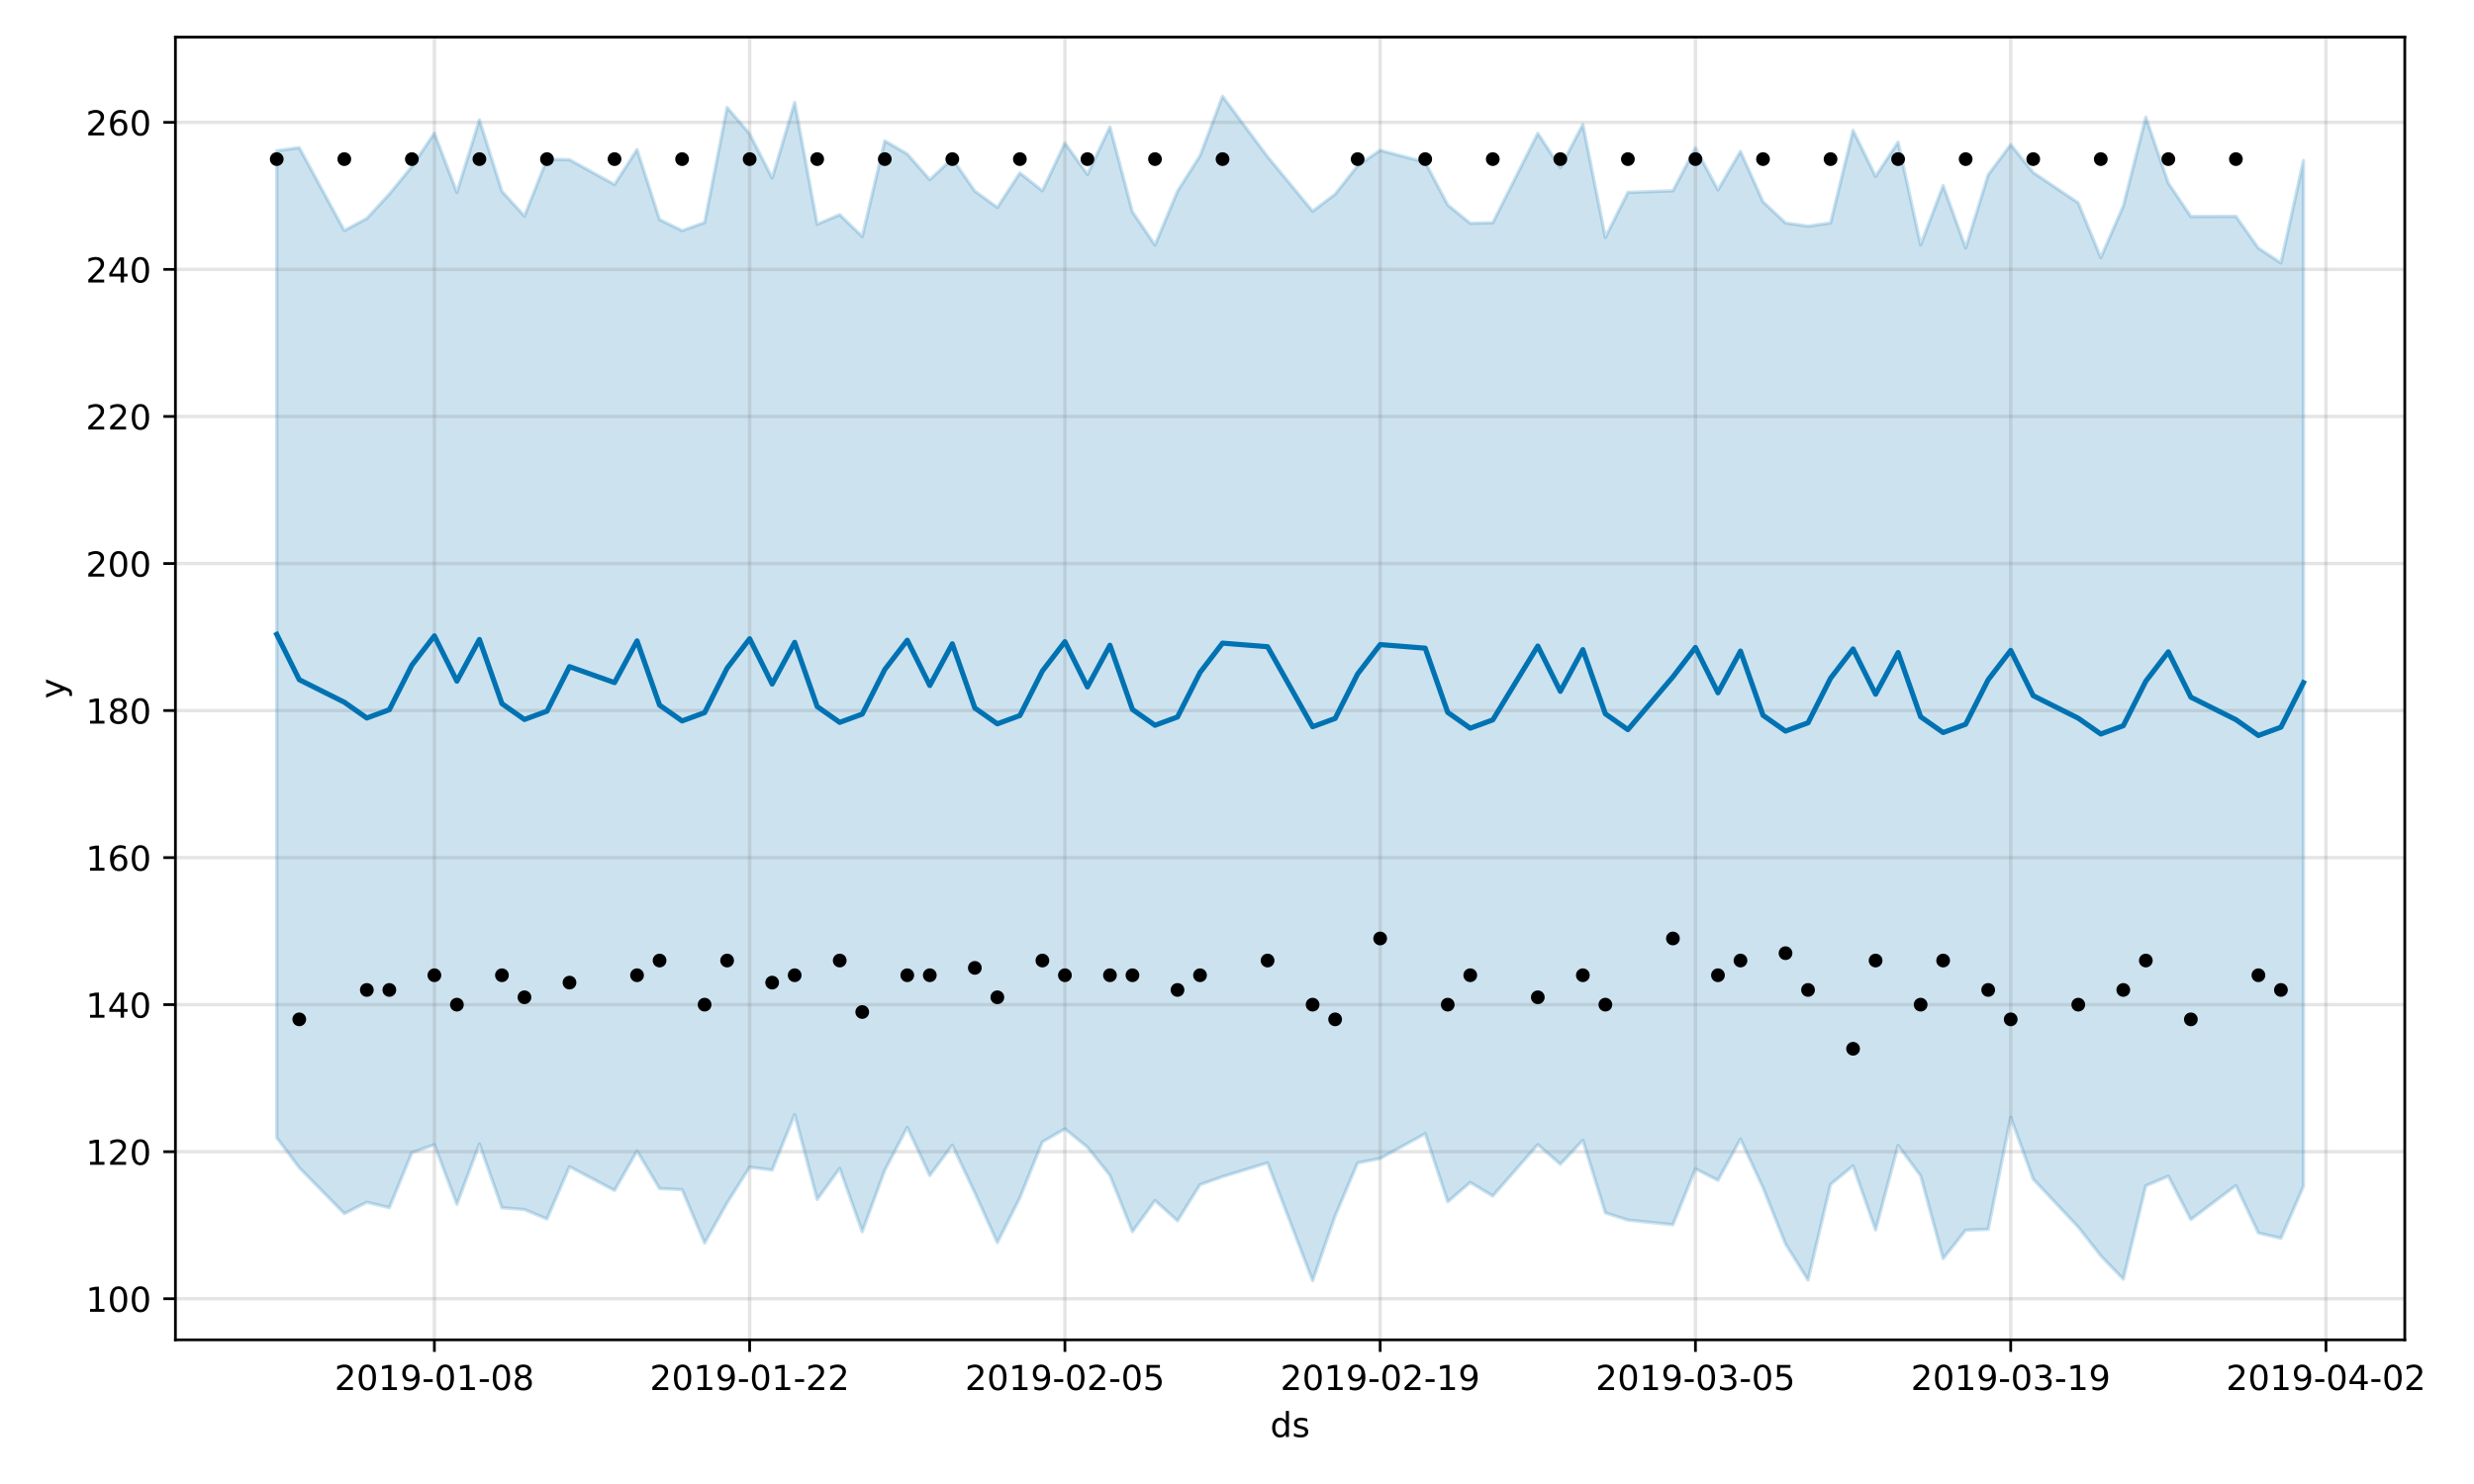 <?xml version="1.0" encoding="utf-8" standalone="no"?>
<!DOCTYPE svg PUBLIC "-//W3C//DTD SVG 1.1//EN"
  "http://www.w3.org/Graphics/SVG/1.1/DTD/svg11.dtd">
<!-- Created with matplotlib (https://matplotlib.org/) -->
<svg height="432pt" version="1.1" viewBox="0 0 720 432" width="720pt" xmlns="http://www.w3.org/2000/svg" xmlns:xlink="http://www.w3.org/1999/xlink">
 <defs>
  <style type="text/css">
*{stroke-linecap:butt;stroke-linejoin:round;}
  </style>
 </defs>
 <g id="figure_1">
  <g id="patch_1">
   <path d="M 0 432 
L 720 432 
L 720 0 
L 0 0 
z
" style="fill:#ffffff;"/>
  </g>
  <g id="axes_1">
   <g id="patch_2">
    <path d="M 51.05 390.04 
L 699.857 390.04 
L 699.857 10.8 
L 51.05 10.8 
z
" style="fill:#ffffff;"/>
   </g>
   <g id="PolyCollection_1">
    <defs>
     <path d="M 80.541 -388.122 
L 80.541 -100.806 
L 87.095 -92.075 
L 100.202 -78.716 
L 106.756 -82.013 
L 113.309 -80.447 
L 119.863 -96.427 
L 126.417 -98.783 
L 132.97 -81.439 
L 139.524 -98.971 
L 146.077 -80.409 
L 152.631 -79.896 
L 159.185 -77.153 
L 165.738 -92.37 
L 178.845 -85.472 
L 185.399 -96.926 
L 191.953 -86.011 
L 198.506 -85.686 
L 205.06 -70.154 
L 211.613 -81.828 
L 218.167 -92.23 
L 224.721 -91.412 
L 231.274 -107.54 
L 237.828 -82.814 
L 244.381 -91.885 
L 250.935 -73.463 
L 257.489 -91.306 
L 264.042 -103.81 
L 270.596 -89.811 
L 277.15 -98.628 
L 283.703 -84.764 
L 290.257 -70.264 
L 296.81 -83.316 
L 303.364 -99.59 
L 309.918 -103.374 
L 316.471 -98.037 
L 323.025 -89.837 
L 329.578 -73.473 
L 336.132 -82.515 
L 342.686 -76.622 
L 349.239 -87.131 
L 355.793 -89.474 
L 368.9 -93.479 
L 382.007 -59.198 
L 388.561 -78.04 
L 395.114 -93.485 
L 401.668 -94.765 
L 414.775 -101.976 
L 421.329 -82.163 
L 427.883 -87.787 
L 434.436 -83.84 
L 447.543 -98.792 
L 454.097 -93.095 
L 460.651 -100.045 
L 467.204 -78.935 
L 473.758 -76.828 
L 486.865 -75.483 
L 493.419 -91.741 
L 499.972 -88.408 
L 506.526 -100.386 
L 513.079 -86.275 
L 519.633 -69.886 
L 526.187 -59.362 
L 532.74 -87.226 
L 539.294 -92.612 
L 545.847 -73.966 
L 552.401 -98.548 
L 558.955 -89.727 
L 565.508 -65.603 
L 572.062 -73.876 
L 578.616 -74.139 
L 585.169 -106.735 
L 591.723 -88.75 
L 604.83 -74.798 
L 611.384 -66.436 
L 617.937 -59.636 
L 624.491 -86.813 
L 631.044 -89.6 
L 637.598 -76.984 
L 650.705 -86.89 
L 657.259 -73.065 
L 663.812 -71.541 
L 670.366 -86.664 
L 670.366 -385.257 
L 670.366 -385.257 
L 663.812 -355.448 
L 657.259 -359.773 
L 650.705 -369.01 
L 637.598 -368.973 
L 631.044 -378.69 
L 624.491 -397.88 
L 617.937 -372.037 
L 611.384 -356.998 
L 604.83 -372.946 
L 591.723 -381.768 
L 585.169 -389.902 
L 578.616 -381.101 
L 572.062 -359.847 
L 565.508 -377.963 
L 558.955 -360.696 
L 552.401 -390.634 
L 545.847 -380.661 
L 539.294 -394.036 
L 532.74 -367.107 
L 526.187 -366.154 
L 519.633 -367.102 
L 513.079 -373.283 
L 506.526 -387.923 
L 499.972 -376.714 
L 493.419 -388.944 
L 486.865 -376.467 
L 473.758 -375.984 
L 467.204 -362.893 
L 460.651 -395.792 
L 454.097 -383.198 
L 447.543 -393.188 
L 434.436 -367.142 
L 427.883 -367.001 
L 421.329 -372.339 
L 414.775 -384.77 
L 401.668 -388.246 
L 395.114 -383.762 
L 388.561 -375.472 
L 382.007 -370.511 
L 368.9 -386.378 
L 355.793 -403.962 
L 349.239 -386.657 
L 342.686 -376.329 
L 336.132 -360.662 
L 329.578 -370.313 
L 323.025 -395.054 
L 316.471 -381.222 
L 309.918 -390.361 
L 303.364 -376.465 
L 296.81 -381.641 
L 290.257 -371.615 
L 283.703 -376.359 
L 277.15 -385.837 
L 270.596 -379.695 
L 264.042 -387.175 
L 257.489 -390.976 
L 250.935 -363.158 
L 244.381 -369.49 
L 237.828 -366.736 
L 231.274 -402.196 
L 224.721 -380.169 
L 218.167 -393.036 
L 211.613 -400.725 
L 205.06 -367.219 
L 198.506 -364.871 
L 191.953 -368.081 
L 185.399 -388.484 
L 178.845 -378.279 
L 165.738 -385.515 
L 159.185 -385.657 
L 152.631 -369.1 
L 146.077 -376.309 
L 139.524 -397.102 
L 132.97 -376.005 
L 126.417 -393.246 
L 119.863 -383.514 
L 113.309 -375.52 
L 106.756 -368.416 
L 100.202 -364.879 
L 87.095 -389.017 
L 80.541 -388.122 
z
" id="mffb0f647c5" style="stroke:#0072b2;stroke-opacity:0.2;"/>
    </defs>
    <g clip-path="url(#p5259e20af3)">
     <use style="fill:#0072b2;fill-opacity:0.2;stroke:#0072b2;stroke-opacity:0.2;" x="0" xlink:href="#mffb0f647c5" y="432"/>
    </g>
   </g>
   <g id="matplotlib.axis_1">
    <g id="xtick_1">
     <g id="line2d_1">
      <path clip-path="url(#p5259e20af3)" d="M 126.417 390.04 
L 126.417 10.8 
" style="fill:none;stroke:#808080;stroke-linecap:square;stroke-opacity:0.2;"/>
     </g>
     <g id="line2d_2">
      <defs>
       <path d="M 0 0 
L 0 3.5 
" id="m5326933730" style="stroke:#000000;stroke-width:0.8;"/>
      </defs>
      <g>
       <use style="stroke:#000000;stroke-width:0.8;" x="126.417" xlink:href="#m5326933730" y="390.04"/>
      </g>
     </g>
     <g id="text_1">
      <!-- 2019-01-08 -->
      <defs>
       <path d="M 19.188 8.297 
L 53.609 8.297 
L 53.609 0 
L 7.328 0 
L 7.328 8.297 
Q 12.938 14.109 22.625 23.891 
Q 32.328 33.688 34.812 36.531 
Q 39.547 41.844 41.422 45.531 
Q 43.312 49.219 43.312 52.781 
Q 43.312 58.594 39.234 62.25 
Q 35.156 65.922 28.609 65.922 
Q 23.969 65.922 18.812 64.312 
Q 13.672 62.703 7.812 59.422 
L 7.812 69.391 
Q 13.766 71.781 18.938 73 
Q 24.125 74.219 28.422 74.219 
Q 39.75 74.219 46.484 68.547 
Q 53.219 62.891 53.219 53.422 
Q 53.219 48.922 51.531 44.891 
Q 49.859 40.875 45.406 35.406 
Q 44.188 33.984 37.641 27.219 
Q 31.109 20.453 19.188 8.297 
z
" id="DejaVuSans-50"/>
       <path d="M 31.781 66.406 
Q 24.172 66.406 20.328 58.906 
Q 16.5 51.422 16.5 36.375 
Q 16.5 21.391 20.328 13.891 
Q 24.172 6.391 31.781 6.391 
Q 39.453 6.391 43.281 13.891 
Q 47.125 21.391 47.125 36.375 
Q 47.125 51.422 43.281 58.906 
Q 39.453 66.406 31.781 66.406 
z
M 31.781 74.219 
Q 44.047 74.219 50.516 64.516 
Q 56.984 54.828 56.984 36.375 
Q 56.984 17.969 50.516 8.266 
Q 44.047 -1.422 31.781 -1.422 
Q 19.531 -1.422 13.062 8.266 
Q 6.594 17.969 6.594 36.375 
Q 6.594 54.828 13.062 64.516 
Q 19.531 74.219 31.781 74.219 
z
" id="DejaVuSans-48"/>
       <path d="M 12.406 8.297 
L 28.516 8.297 
L 28.516 63.922 
L 10.984 60.406 
L 10.984 69.391 
L 28.422 72.906 
L 38.281 72.906 
L 38.281 8.297 
L 54.391 8.297 
L 54.391 0 
L 12.406 0 
z
" id="DejaVuSans-49"/>
       <path d="M 10.984 1.516 
L 10.984 10.5 
Q 14.703 8.734 18.5 7.812 
Q 22.312 6.891 25.984 6.891 
Q 35.75 6.891 40.891 13.453 
Q 46.047 20.016 46.781 33.406 
Q 43.953 29.203 39.594 26.953 
Q 35.25 24.703 29.984 24.703 
Q 19.047 24.703 12.672 31.312 
Q 6.297 37.938 6.297 49.422 
Q 6.297 60.641 12.938 67.422 
Q 19.578 74.219 30.609 74.219 
Q 43.266 74.219 49.922 64.516 
Q 56.594 54.828 56.594 36.375 
Q 56.594 19.141 48.406 8.859 
Q 40.234 -1.422 26.422 -1.422 
Q 22.703 -1.422 18.891 -0.688 
Q 15.094 0.047 10.984 1.516 
z
M 30.609 32.422 
Q 37.25 32.422 41.125 36.953 
Q 45.016 41.5 45.016 49.422 
Q 45.016 57.281 41.125 61.844 
Q 37.25 66.406 30.609 66.406 
Q 23.969 66.406 20.094 61.844 
Q 16.219 57.281 16.219 49.422 
Q 16.219 41.5 20.094 36.953 
Q 23.969 32.422 30.609 32.422 
z
" id="DejaVuSans-57"/>
       <path d="M 4.891 31.391 
L 31.203 31.391 
L 31.203 23.391 
L 4.891 23.391 
z
" id="DejaVuSans-45"/>
       <path d="M 31.781 34.625 
Q 24.75 34.625 20.719 30.859 
Q 16.703 27.094 16.703 20.516 
Q 16.703 13.922 20.719 10.156 
Q 24.75 6.391 31.781 6.391 
Q 38.812 6.391 42.859 10.172 
Q 46.922 13.969 46.922 20.516 
Q 46.922 27.094 42.891 30.859 
Q 38.875 34.625 31.781 34.625 
z
M 21.922 38.812 
Q 15.578 40.375 12.031 44.719 
Q 8.5 49.078 8.5 55.328 
Q 8.5 64.062 14.719 69.141 
Q 20.953 74.219 31.781 74.219 
Q 42.672 74.219 48.875 69.141 
Q 55.078 64.062 55.078 55.328 
Q 55.078 49.078 51.531 44.719 
Q 48 40.375 41.703 38.812 
Q 48.828 37.156 52.797 32.312 
Q 56.781 27.484 56.781 20.516 
Q 56.781 9.906 50.312 4.234 
Q 43.844 -1.422 31.781 -1.422 
Q 19.734 -1.422 13.25 4.234 
Q 6.781 9.906 6.781 20.516 
Q 6.781 27.484 10.781 32.312 
Q 14.797 37.156 21.922 38.812 
z
M 18.312 54.391 
Q 18.312 48.734 21.844 45.562 
Q 25.391 42.391 31.781 42.391 
Q 38.141 42.391 41.719 45.562 
Q 45.312 48.734 45.312 54.391 
Q 45.312 60.062 41.719 63.234 
Q 38.141 66.406 31.781 66.406 
Q 25.391 66.406 21.844 63.234 
Q 18.312 60.062 18.312 54.391 
z
" id="DejaVuSans-56"/>
      </defs>
      <g transform="translate(97.359 404.638)scale(0.1 -0.1)">
       <use xlink:href="#DejaVuSans-50"/>
       <use x="63.623" xlink:href="#DejaVuSans-48"/>
       <use x="127.246" xlink:href="#DejaVuSans-49"/>
       <use x="190.869" xlink:href="#DejaVuSans-57"/>
       <use x="254.492" xlink:href="#DejaVuSans-45"/>
       <use x="290.576" xlink:href="#DejaVuSans-48"/>
       <use x="354.199" xlink:href="#DejaVuSans-49"/>
       <use x="417.822" xlink:href="#DejaVuSans-45"/>
       <use x="453.906" xlink:href="#DejaVuSans-48"/>
       <use x="517.529" xlink:href="#DejaVuSans-56"/>
      </g>
     </g>
    </g>
    <g id="xtick_2">
     <g id="line2d_3">
      <path clip-path="url(#p5259e20af3)" d="M 218.167 390.04 
L 218.167 10.8 
" style="fill:none;stroke:#808080;stroke-linecap:square;stroke-opacity:0.2;"/>
     </g>
     <g id="line2d_4">
      <g>
       <use style="stroke:#000000;stroke-width:0.8;" x="218.167" xlink:href="#m5326933730" y="390.04"/>
      </g>
     </g>
     <g id="text_2">
      <!-- 2019-01-22 -->
      <g transform="translate(189.109 404.638)scale(0.1 -0.1)">
       <use xlink:href="#DejaVuSans-50"/>
       <use x="63.623" xlink:href="#DejaVuSans-48"/>
       <use x="127.246" xlink:href="#DejaVuSans-49"/>
       <use x="190.869" xlink:href="#DejaVuSans-57"/>
       <use x="254.492" xlink:href="#DejaVuSans-45"/>
       <use x="290.576" xlink:href="#DejaVuSans-48"/>
       <use x="354.199" xlink:href="#DejaVuSans-49"/>
       <use x="417.822" xlink:href="#DejaVuSans-45"/>
       <use x="453.906" xlink:href="#DejaVuSans-50"/>
       <use x="517.529" xlink:href="#DejaVuSans-50"/>
      </g>
     </g>
    </g>
    <g id="xtick_3">
     <g id="line2d_5">
      <path clip-path="url(#p5259e20af3)" d="M 309.918 390.04 
L 309.918 10.8 
" style="fill:none;stroke:#808080;stroke-linecap:square;stroke-opacity:0.2;"/>
     </g>
     <g id="line2d_6">
      <g>
       <use style="stroke:#000000;stroke-width:0.8;" x="309.918" xlink:href="#m5326933730" y="390.04"/>
      </g>
     </g>
     <g id="text_3">
      <!-- 2019-02-05 -->
      <defs>
       <path d="M 10.797 72.906 
L 49.516 72.906 
L 49.516 64.594 
L 19.828 64.594 
L 19.828 46.734 
Q 21.969 47.469 24.109 47.828 
Q 26.266 48.188 28.422 48.188 
Q 40.625 48.188 47.75 41.5 
Q 54.891 34.812 54.891 23.391 
Q 54.891 11.625 47.562 5.094 
Q 40.234 -1.422 26.906 -1.422 
Q 22.312 -1.422 17.547 -0.641 
Q 12.797 0.141 7.719 1.703 
L 7.719 11.625 
Q 12.109 9.234 16.797 8.062 
Q 21.484 6.891 26.703 6.891 
Q 35.156 6.891 40.078 11.328 
Q 45.016 15.766 45.016 23.391 
Q 45.016 31 40.078 35.438 
Q 35.156 39.891 26.703 39.891 
Q 22.75 39.891 18.812 39.016 
Q 14.891 38.141 10.797 36.281 
z
" id="DejaVuSans-53"/>
      </defs>
      <g transform="translate(280.86 404.638)scale(0.1 -0.1)">
       <use xlink:href="#DejaVuSans-50"/>
       <use x="63.623" xlink:href="#DejaVuSans-48"/>
       <use x="127.246" xlink:href="#DejaVuSans-49"/>
       <use x="190.869" xlink:href="#DejaVuSans-57"/>
       <use x="254.492" xlink:href="#DejaVuSans-45"/>
       <use x="290.576" xlink:href="#DejaVuSans-48"/>
       <use x="354.199" xlink:href="#DejaVuSans-50"/>
       <use x="417.822" xlink:href="#DejaVuSans-45"/>
       <use x="453.906" xlink:href="#DejaVuSans-48"/>
       <use x="517.529" xlink:href="#DejaVuSans-53"/>
      </g>
     </g>
    </g>
    <g id="xtick_4">
     <g id="line2d_7">
      <path clip-path="url(#p5259e20af3)" d="M 401.668 390.04 
L 401.668 10.8 
" style="fill:none;stroke:#808080;stroke-linecap:square;stroke-opacity:0.2;"/>
     </g>
     <g id="line2d_8">
      <g>
       <use style="stroke:#000000;stroke-width:0.8;" x="401.668" xlink:href="#m5326933730" y="390.04"/>
      </g>
     </g>
     <g id="text_4">
      <!-- 2019-02-19 -->
      <g transform="translate(372.61 404.638)scale(0.1 -0.1)">
       <use xlink:href="#DejaVuSans-50"/>
       <use x="63.623" xlink:href="#DejaVuSans-48"/>
       <use x="127.246" xlink:href="#DejaVuSans-49"/>
       <use x="190.869" xlink:href="#DejaVuSans-57"/>
       <use x="254.492" xlink:href="#DejaVuSans-45"/>
       <use x="290.576" xlink:href="#DejaVuSans-48"/>
       <use x="354.199" xlink:href="#DejaVuSans-50"/>
       <use x="417.822" xlink:href="#DejaVuSans-45"/>
       <use x="453.906" xlink:href="#DejaVuSans-49"/>
       <use x="517.529" xlink:href="#DejaVuSans-57"/>
      </g>
     </g>
    </g>
    <g id="xtick_5">
     <g id="line2d_9">
      <path clip-path="url(#p5259e20af3)" d="M 493.419 390.04 
L 493.419 10.8 
" style="fill:none;stroke:#808080;stroke-linecap:square;stroke-opacity:0.2;"/>
     </g>
     <g id="line2d_10">
      <g>
       <use style="stroke:#000000;stroke-width:0.8;" x="493.419" xlink:href="#m5326933730" y="390.04"/>
      </g>
     </g>
     <g id="text_5">
      <!-- 2019-03-05 -->
      <defs>
       <path d="M 40.578 39.312 
Q 47.656 37.797 51.625 33 
Q 55.609 28.219 55.609 21.188 
Q 55.609 10.406 48.188 4.484 
Q 40.766 -1.422 27.094 -1.422 
Q 22.516 -1.422 17.656 -0.516 
Q 12.797 0.391 7.625 2.203 
L 7.625 11.719 
Q 11.719 9.328 16.594 8.109 
Q 21.484 6.891 26.812 6.891 
Q 36.078 6.891 40.938 10.547 
Q 45.797 14.203 45.797 21.188 
Q 45.797 27.641 41.281 31.266 
Q 36.766 34.906 28.719 34.906 
L 20.219 34.906 
L 20.219 43.016 
L 29.109 43.016 
Q 36.375 43.016 40.234 45.922 
Q 44.094 48.828 44.094 54.297 
Q 44.094 59.906 40.109 62.906 
Q 36.141 65.922 28.719 65.922 
Q 24.656 65.922 20.016 65.031 
Q 15.375 64.156 9.812 62.312 
L 9.812 71.094 
Q 15.438 72.656 20.344 73.438 
Q 25.25 74.219 29.594 74.219 
Q 40.828 74.219 47.359 69.109 
Q 53.906 64.016 53.906 55.328 
Q 53.906 49.266 50.438 45.094 
Q 46.969 40.922 40.578 39.312 
z
" id="DejaVuSans-51"/>
      </defs>
      <g transform="translate(464.361 404.638)scale(0.1 -0.1)">
       <use xlink:href="#DejaVuSans-50"/>
       <use x="63.623" xlink:href="#DejaVuSans-48"/>
       <use x="127.246" xlink:href="#DejaVuSans-49"/>
       <use x="190.869" xlink:href="#DejaVuSans-57"/>
       <use x="254.492" xlink:href="#DejaVuSans-45"/>
       <use x="290.576" xlink:href="#DejaVuSans-48"/>
       <use x="354.199" xlink:href="#DejaVuSans-51"/>
       <use x="417.822" xlink:href="#DejaVuSans-45"/>
       <use x="453.906" xlink:href="#DejaVuSans-48"/>
       <use x="517.529" xlink:href="#DejaVuSans-53"/>
      </g>
     </g>
    </g>
    <g id="xtick_6">
     <g id="line2d_11">
      <path clip-path="url(#p5259e20af3)" d="M 585.169 390.04 
L 585.169 10.8 
" style="fill:none;stroke:#808080;stroke-linecap:square;stroke-opacity:0.2;"/>
     </g>
     <g id="line2d_12">
      <g>
       <use style="stroke:#000000;stroke-width:0.8;" x="585.169" xlink:href="#m5326933730" y="390.04"/>
      </g>
     </g>
     <g id="text_6">
      <!-- 2019-03-19 -->
      <g transform="translate(556.111 404.638)scale(0.1 -0.1)">
       <use xlink:href="#DejaVuSans-50"/>
       <use x="63.623" xlink:href="#DejaVuSans-48"/>
       <use x="127.246" xlink:href="#DejaVuSans-49"/>
       <use x="190.869" xlink:href="#DejaVuSans-57"/>
       <use x="254.492" xlink:href="#DejaVuSans-45"/>
       <use x="290.576" xlink:href="#DejaVuSans-48"/>
       <use x="354.199" xlink:href="#DejaVuSans-51"/>
       <use x="417.822" xlink:href="#DejaVuSans-45"/>
       <use x="453.906" xlink:href="#DejaVuSans-49"/>
       <use x="517.529" xlink:href="#DejaVuSans-57"/>
      </g>
     </g>
    </g>
    <g id="xtick_7">
     <g id="line2d_13">
      <path clip-path="url(#p5259e20af3)" d="M 676.92 390.04 
L 676.92 10.8 
" style="fill:none;stroke:#808080;stroke-linecap:square;stroke-opacity:0.2;"/>
     </g>
     <g id="line2d_14">
      <g>
       <use style="stroke:#000000;stroke-width:0.8;" x="676.92" xlink:href="#m5326933730" y="390.04"/>
      </g>
     </g>
     <g id="text_7">
      <!-- 2019-04-02 -->
      <defs>
       <path d="M 37.797 64.312 
L 12.891 25.391 
L 37.797 25.391 
z
M 35.203 72.906 
L 47.609 72.906 
L 47.609 25.391 
L 58.016 25.391 
L 58.016 17.188 
L 47.609 17.188 
L 47.609 0 
L 37.797 0 
L 37.797 17.188 
L 4.891 17.188 
L 4.891 26.703 
z
" id="DejaVuSans-52"/>
      </defs>
      <g transform="translate(647.862 404.638)scale(0.1 -0.1)">
       <use xlink:href="#DejaVuSans-50"/>
       <use x="63.623" xlink:href="#DejaVuSans-48"/>
       <use x="127.246" xlink:href="#DejaVuSans-49"/>
       <use x="190.869" xlink:href="#DejaVuSans-57"/>
       <use x="254.492" xlink:href="#DejaVuSans-45"/>
       <use x="290.576" xlink:href="#DejaVuSans-48"/>
       <use x="354.199" xlink:href="#DejaVuSans-52"/>
       <use x="417.822" xlink:href="#DejaVuSans-45"/>
       <use x="453.906" xlink:href="#DejaVuSans-48"/>
       <use x="517.529" xlink:href="#DejaVuSans-50"/>
      </g>
     </g>
    </g>
    <g id="text_8">
     <!-- ds -->
     <defs>
      <path d="M 45.406 46.391 
L 45.406 75.984 
L 54.391 75.984 
L 54.391 0 
L 45.406 0 
L 45.406 8.203 
Q 42.578 3.328 38.25 0.953 
Q 33.938 -1.422 27.875 -1.422 
Q 17.969 -1.422 11.734 6.484 
Q 5.516 14.406 5.516 27.297 
Q 5.516 40.188 11.734 48.094 
Q 17.969 56 27.875 56 
Q 33.938 56 38.25 53.625 
Q 42.578 51.266 45.406 46.391 
z
M 14.797 27.297 
Q 14.797 17.391 18.875 11.75 
Q 22.953 6.109 30.078 6.109 
Q 37.203 6.109 41.297 11.75 
Q 45.406 17.391 45.406 27.297 
Q 45.406 37.203 41.297 42.844 
Q 37.203 48.484 30.078 48.484 
Q 22.953 48.484 18.875 42.844 
Q 14.797 37.203 14.797 27.297 
z
" id="DejaVuSans-100"/>
      <path d="M 44.281 53.078 
L 44.281 44.578 
Q 40.484 46.531 36.375 47.5 
Q 32.281 48.484 27.875 48.484 
Q 21.188 48.484 17.844 46.438 
Q 14.5 44.391 14.5 40.281 
Q 14.5 37.156 16.891 35.375 
Q 19.281 33.594 26.516 31.984 
L 29.594 31.297 
Q 39.156 29.25 43.188 25.516 
Q 47.219 21.781 47.219 15.094 
Q 47.219 7.469 41.188 3.016 
Q 35.156 -1.422 24.609 -1.422 
Q 20.219 -1.422 15.453 -0.562 
Q 10.688 0.297 5.422 2 
L 5.422 11.281 
Q 10.406 8.688 15.234 7.391 
Q 20.062 6.109 24.812 6.109 
Q 31.156 6.109 34.562 8.281 
Q 37.984 10.453 37.984 14.406 
Q 37.984 18.062 35.516 20.016 
Q 33.062 21.969 24.703 23.781 
L 21.578 24.516 
Q 13.234 26.266 9.516 29.906 
Q 5.812 33.547 5.812 39.891 
Q 5.812 47.609 11.281 51.797 
Q 16.75 56 26.812 56 
Q 31.781 56 36.172 55.266 
Q 40.578 54.547 44.281 53.078 
z
" id="DejaVuSans-115"/>
     </defs>
     <g transform="translate(369.675 418.317)scale(0.1 -0.1)">
      <use xlink:href="#DejaVuSans-100"/>
      <use x="63.477" xlink:href="#DejaVuSans-115"/>
     </g>
    </g>
   </g>
   <g id="matplotlib.axis_2">
    <g id="ytick_1">
     <g id="line2d_15">
      <path clip-path="url(#p5259e20af3)" d="M 51.05 378.072 
L 699.857 378.072 
" style="fill:none;stroke:#808080;stroke-linecap:square;stroke-opacity:0.2;"/>
     </g>
     <g id="line2d_16">
      <defs>
       <path d="M 0 0 
L -3.5 0 
" id="m14150d5360" style="stroke:#000000;stroke-width:0.8;"/>
      </defs>
      <g>
       <use style="stroke:#000000;stroke-width:0.8;" x="51.05" xlink:href="#m14150d5360" y="378.072"/>
      </g>
     </g>
     <g id="text_9">
      <!-- 100 -->
      <g transform="translate(24.962 381.872)scale(0.1 -0.1)">
       <use xlink:href="#DejaVuSans-49"/>
       <use x="63.623" xlink:href="#DejaVuSans-48"/>
       <use x="127.246" xlink:href="#DejaVuSans-48"/>
      </g>
     </g>
    </g>
    <g id="ytick_2">
     <g id="line2d_17">
      <path clip-path="url(#p5259e20af3)" d="M 51.05 335.266 
L 699.857 335.266 
" style="fill:none;stroke:#808080;stroke-linecap:square;stroke-opacity:0.2;"/>
     </g>
     <g id="line2d_18">
      <g>
       <use style="stroke:#000000;stroke-width:0.8;" x="51.05" xlink:href="#m14150d5360" y="335.266"/>
      </g>
     </g>
     <g id="text_10">
      <!-- 120 -->
      <g transform="translate(24.962 339.065)scale(0.1 -0.1)">
       <use xlink:href="#DejaVuSans-49"/>
       <use x="63.623" xlink:href="#DejaVuSans-50"/>
       <use x="127.246" xlink:href="#DejaVuSans-48"/>
      </g>
     </g>
    </g>
    <g id="ytick_3">
     <g id="line2d_19">
      <path clip-path="url(#p5259e20af3)" d="M 51.05 292.459 
L 699.857 292.459 
" style="fill:none;stroke:#808080;stroke-linecap:square;stroke-opacity:0.2;"/>
     </g>
     <g id="line2d_20">
      <g>
       <use style="stroke:#000000;stroke-width:0.8;" x="51.05" xlink:href="#m14150d5360" y="292.459"/>
      </g>
     </g>
     <g id="text_11">
      <!-- 140 -->
      <g transform="translate(24.962 296.258)scale(0.1 -0.1)">
       <use xlink:href="#DejaVuSans-49"/>
       <use x="63.623" xlink:href="#DejaVuSans-52"/>
       <use x="127.246" xlink:href="#DejaVuSans-48"/>
      </g>
     </g>
    </g>
    <g id="ytick_4">
     <g id="line2d_21">
      <path clip-path="url(#p5259e20af3)" d="M 51.05 249.652 
L 699.857 249.652 
" style="fill:none;stroke:#808080;stroke-linecap:square;stroke-opacity:0.2;"/>
     </g>
     <g id="line2d_22">
      <g>
       <use style="stroke:#000000;stroke-width:0.8;" x="51.05" xlink:href="#m14150d5360" y="249.652"/>
      </g>
     </g>
     <g id="text_12">
      <!-- 160 -->
      <defs>
       <path d="M 33.016 40.375 
Q 26.375 40.375 22.484 35.828 
Q 18.609 31.297 18.609 23.391 
Q 18.609 15.531 22.484 10.953 
Q 26.375 6.391 33.016 6.391 
Q 39.656 6.391 43.531 10.953 
Q 47.406 15.531 47.406 23.391 
Q 47.406 31.297 43.531 35.828 
Q 39.656 40.375 33.016 40.375 
z
M 52.594 71.297 
L 52.594 62.312 
Q 48.875 64.062 45.094 64.984 
Q 41.312 65.922 37.594 65.922 
Q 27.828 65.922 22.672 59.328 
Q 17.531 52.734 16.797 39.406 
Q 19.672 43.656 24.016 45.922 
Q 28.375 48.188 33.594 48.188 
Q 44.578 48.188 50.953 41.516 
Q 57.328 34.859 57.328 23.391 
Q 57.328 12.156 50.688 5.359 
Q 44.047 -1.422 33.016 -1.422 
Q 20.359 -1.422 13.672 8.266 
Q 6.984 17.969 6.984 36.375 
Q 6.984 53.656 15.188 63.938 
Q 23.391 74.219 37.203 74.219 
Q 40.922 74.219 44.703 73.484 
Q 48.484 72.75 52.594 71.297 
z
" id="DejaVuSans-54"/>
      </defs>
      <g transform="translate(24.962 253.451)scale(0.1 -0.1)">
       <use xlink:href="#DejaVuSans-49"/>
       <use x="63.623" xlink:href="#DejaVuSans-54"/>
       <use x="127.246" xlink:href="#DejaVuSans-48"/>
      </g>
     </g>
    </g>
    <g id="ytick_5">
     <g id="line2d_23">
      <path clip-path="url(#p5259e20af3)" d="M 51.05 206.846 
L 699.857 206.846 
" style="fill:none;stroke:#808080;stroke-linecap:square;stroke-opacity:0.2;"/>
     </g>
     <g id="line2d_24">
      <g>
       <use style="stroke:#000000;stroke-width:0.8;" x="51.05" xlink:href="#m14150d5360" y="206.846"/>
      </g>
     </g>
     <g id="text_13">
      <!-- 180 -->
      <g transform="translate(24.962 210.645)scale(0.1 -0.1)">
       <use xlink:href="#DejaVuSans-49"/>
       <use x="63.623" xlink:href="#DejaVuSans-56"/>
       <use x="127.246" xlink:href="#DejaVuSans-48"/>
      </g>
     </g>
    </g>
    <g id="ytick_6">
     <g id="line2d_25">
      <path clip-path="url(#p5259e20af3)" d="M 51.05 164.039 
L 699.857 164.039 
" style="fill:none;stroke:#808080;stroke-linecap:square;stroke-opacity:0.2;"/>
     </g>
     <g id="line2d_26">
      <g>
       <use style="stroke:#000000;stroke-width:0.8;" x="51.05" xlink:href="#m14150d5360" y="164.039"/>
      </g>
     </g>
     <g id="text_14">
      <!-- 200 -->
      <g transform="translate(24.962 167.838)scale(0.1 -0.1)">
       <use xlink:href="#DejaVuSans-50"/>
       <use x="63.623" xlink:href="#DejaVuSans-48"/>
       <use x="127.246" xlink:href="#DejaVuSans-48"/>
      </g>
     </g>
    </g>
    <g id="ytick_7">
     <g id="line2d_27">
      <path clip-path="url(#p5259e20af3)" d="M 51.05 121.232 
L 699.857 121.232 
" style="fill:none;stroke:#808080;stroke-linecap:square;stroke-opacity:0.2;"/>
     </g>
     <g id="line2d_28">
      <g>
       <use style="stroke:#000000;stroke-width:0.8;" x="51.05" xlink:href="#m14150d5360" y="121.232"/>
      </g>
     </g>
     <g id="text_15">
      <!-- 220 -->
      <g transform="translate(24.962 125.031)scale(0.1 -0.1)">
       <use xlink:href="#DejaVuSans-50"/>
       <use x="63.623" xlink:href="#DejaVuSans-50"/>
       <use x="127.246" xlink:href="#DejaVuSans-48"/>
      </g>
     </g>
    </g>
    <g id="ytick_8">
     <g id="line2d_29">
      <path clip-path="url(#p5259e20af3)" d="M 51.05 78.425 
L 699.857 78.425 
" style="fill:none;stroke:#808080;stroke-linecap:square;stroke-opacity:0.2;"/>
     </g>
     <g id="line2d_30">
      <g>
       <use style="stroke:#000000;stroke-width:0.8;" x="51.05" xlink:href="#m14150d5360" y="78.425"/>
      </g>
     </g>
     <g id="text_16">
      <!-- 240 -->
      <g transform="translate(24.962 82.225)scale(0.1 -0.1)">
       <use xlink:href="#DejaVuSans-50"/>
       <use x="63.623" xlink:href="#DejaVuSans-52"/>
       <use x="127.246" xlink:href="#DejaVuSans-48"/>
      </g>
     </g>
    </g>
    <g id="ytick_9">
     <g id="line2d_31">
      <path clip-path="url(#p5259e20af3)" d="M 51.05 35.619 
L 699.857 35.619 
" style="fill:none;stroke:#808080;stroke-linecap:square;stroke-opacity:0.2;"/>
     </g>
     <g id="line2d_32">
      <g>
       <use style="stroke:#000000;stroke-width:0.8;" x="51.05" xlink:href="#m14150d5360" y="35.619"/>
      </g>
     </g>
     <g id="text_17">
      <!-- 260 -->
      <g transform="translate(24.962 39.418)scale(0.1 -0.1)">
       <use xlink:href="#DejaVuSans-50"/>
       <use x="63.623" xlink:href="#DejaVuSans-54"/>
       <use x="127.246" xlink:href="#DejaVuSans-48"/>
      </g>
     </g>
    </g>
    <g id="text_18">
     <!-- y -->
     <defs>
      <path d="M 32.172 -5.078 
Q 28.375 -14.844 24.75 -17.812 
Q 21.141 -20.797 15.094 -20.797 
L 7.906 -20.797 
L 7.906 -13.281 
L 13.188 -13.281 
Q 16.891 -13.281 18.938 -11.516 
Q 21 -9.766 23.484 -3.219 
L 25.094 0.875 
L 2.984 54.688 
L 12.5 54.688 
L 29.594 11.922 
L 46.688 54.688 
L 56.203 54.688 
z
" id="DejaVuSans-121"/>
     </defs>
     <g transform="translate(18.883 203.379)rotate(-90)scale(0.1 -0.1)">
      <use xlink:href="#DejaVuSans-121"/>
     </g>
    </g>
   </g>
   <g id="line2d_33">
    <defs>
     <path d="M 0 1.5 
C 0.398 1.5 0.779 1.342 1.061 1.061 
C 1.342 0.779 1.5 0.398 1.5 0 
C 1.5 -0.398 1.342 -0.779 1.061 -1.061 
C 0.779 -1.342 0.398 -1.5 0 -1.5 
C -0.398 -1.5 -0.779 -1.342 -1.061 -1.061 
C -1.342 -0.779 -1.5 -0.398 -1.5 0 
C -1.5 0.398 -1.342 0.779 -1.061 1.061 
C -0.779 1.342 -0.398 1.5 0 1.5 
z
" id="m1951a587a7" style="stroke:#000000;"/>
    </defs>
    <g clip-path="url(#p5259e20af3)">
     <use style="stroke:#000000;" x="80.541" xlink:href="#m1951a587a7" y="46.32"/>
     <use style="stroke:#000000;" x="87.095" xlink:href="#m1951a587a7" y="296.74"/>
     <use style="stroke:#000000;" x="100.202" xlink:href="#m1951a587a7" y="46.32"/>
     <use style="stroke:#000000;" x="106.756" xlink:href="#m1951a587a7" y="288.178"/>
     <use style="stroke:#000000;" x="113.309" xlink:href="#m1951a587a7" y="288.178"/>
     <use style="stroke:#000000;" x="119.863" xlink:href="#m1951a587a7" y="46.32"/>
     <use style="stroke:#000000;" x="126.417" xlink:href="#m1951a587a7" y="283.898"/>
     <use style="stroke:#000000;" x="132.97" xlink:href="#m1951a587a7" y="292.459"/>
     <use style="stroke:#000000;" x="139.524" xlink:href="#m1951a587a7" y="46.32"/>
     <use style="stroke:#000000;" x="146.077" xlink:href="#m1951a587a7" y="283.898"/>
     <use style="stroke:#000000;" x="152.631" xlink:href="#m1951a587a7" y="290.319"/>
     <use style="stroke:#000000;" x="159.185" xlink:href="#m1951a587a7" y="46.32"/>
     <use style="stroke:#000000;" x="165.738" xlink:href="#m1951a587a7" y="286.038"/>
     <use style="stroke:#000000;" x="178.845" xlink:href="#m1951a587a7" y="46.32"/>
     <use style="stroke:#000000;" x="185.399" xlink:href="#m1951a587a7" y="283.898"/>
     <use style="stroke:#000000;" x="191.953" xlink:href="#m1951a587a7" y="279.617"/>
     <use style="stroke:#000000;" x="198.506" xlink:href="#m1951a587a7" y="46.32"/>
     <use style="stroke:#000000;" x="205.06" xlink:href="#m1951a587a7" y="292.459"/>
     <use style="stroke:#000000;" x="211.613" xlink:href="#m1951a587a7" y="279.617"/>
     <use style="stroke:#000000;" x="218.167" xlink:href="#m1951a587a7" y="46.32"/>
     <use style="stroke:#000000;" x="224.721" xlink:href="#m1951a587a7" y="286.038"/>
     <use style="stroke:#000000;" x="231.274" xlink:href="#m1951a587a7" y="283.898"/>
     <use style="stroke:#000000;" x="237.828" xlink:href="#m1951a587a7" y="46.32"/>
     <use style="stroke:#000000;" x="244.381" xlink:href="#m1951a587a7" y="279.617"/>
     <use style="stroke:#000000;" x="250.935" xlink:href="#m1951a587a7" y="294.599"/>
     <use style="stroke:#000000;" x="257.489" xlink:href="#m1951a587a7" y="46.32"/>
     <use style="stroke:#000000;" x="264.042" xlink:href="#m1951a587a7" y="283.898"/>
     <use style="stroke:#000000;" x="270.596" xlink:href="#m1951a587a7" y="283.898"/>
     <use style="stroke:#000000;" x="277.15" xlink:href="#m1951a587a7" y="46.32"/>
     <use style="stroke:#000000;" x="283.703" xlink:href="#m1951a587a7" y="281.757"/>
     <use style="stroke:#000000;" x="290.257" xlink:href="#m1951a587a7" y="290.319"/>
     <use style="stroke:#000000;" x="296.81" xlink:href="#m1951a587a7" y="46.32"/>
     <use style="stroke:#000000;" x="303.364" xlink:href="#m1951a587a7" y="279.617"/>
     <use style="stroke:#000000;" x="309.918" xlink:href="#m1951a587a7" y="283.898"/>
     <use style="stroke:#000000;" x="316.471" xlink:href="#m1951a587a7" y="46.32"/>
     <use style="stroke:#000000;" x="323.025" xlink:href="#m1951a587a7" y="283.898"/>
     <use style="stroke:#000000;" x="329.578" xlink:href="#m1951a587a7" y="283.898"/>
     <use style="stroke:#000000;" x="336.132" xlink:href="#m1951a587a7" y="46.32"/>
     <use style="stroke:#000000;" x="342.686" xlink:href="#m1951a587a7" y="288.178"/>
     <use style="stroke:#000000;" x="349.239" xlink:href="#m1951a587a7" y="283.898"/>
     <use style="stroke:#000000;" x="355.793" xlink:href="#m1951a587a7" y="46.32"/>
     <use style="stroke:#000000;" x="368.9" xlink:href="#m1951a587a7" y="279.617"/>
     <use style="stroke:#000000;" x="382.007" xlink:href="#m1951a587a7" y="292.459"/>
     <use style="stroke:#000000;" x="388.561" xlink:href="#m1951a587a7" y="296.74"/>
     <use style="stroke:#000000;" x="395.114" xlink:href="#m1951a587a7" y="46.32"/>
     <use style="stroke:#000000;" x="401.668" xlink:href="#m1951a587a7" y="273.196"/>
     <use style="stroke:#000000;" x="414.775" xlink:href="#m1951a587a7" y="46.32"/>
     <use style="stroke:#000000;" x="421.329" xlink:href="#m1951a587a7" y="292.459"/>
     <use style="stroke:#000000;" x="427.883" xlink:href="#m1951a587a7" y="283.898"/>
     <use style="stroke:#000000;" x="434.436" xlink:href="#m1951a587a7" y="46.32"/>
     <use style="stroke:#000000;" x="447.543" xlink:href="#m1951a587a7" y="290.319"/>
     <use style="stroke:#000000;" x="454.097" xlink:href="#m1951a587a7" y="46.32"/>
     <use style="stroke:#000000;" x="460.651" xlink:href="#m1951a587a7" y="283.898"/>
     <use style="stroke:#000000;" x="467.204" xlink:href="#m1951a587a7" y="292.459"/>
     <use style="stroke:#000000;" x="473.758" xlink:href="#m1951a587a7" y="46.32"/>
     <use style="stroke:#000000;" x="486.865" xlink:href="#m1951a587a7" y="273.196"/>
     <use style="stroke:#000000;" x="493.419" xlink:href="#m1951a587a7" y="46.32"/>
     <use style="stroke:#000000;" x="499.972" xlink:href="#m1951a587a7" y="283.898"/>
     <use style="stroke:#000000;" x="506.526" xlink:href="#m1951a587a7" y="279.617"/>
     <use style="stroke:#000000;" x="513.079" xlink:href="#m1951a587a7" y="46.32"/>
     <use style="stroke:#000000;" x="519.633" xlink:href="#m1951a587a7" y="277.477"/>
     <use style="stroke:#000000;" x="526.187" xlink:href="#m1951a587a7" y="288.178"/>
     <use style="stroke:#000000;" x="532.74" xlink:href="#m1951a587a7" y="46.32"/>
     <use style="stroke:#000000;" x="539.294" xlink:href="#m1951a587a7" y="305.301"/>
     <use style="stroke:#000000;" x="545.847" xlink:href="#m1951a587a7" y="279.617"/>
     <use style="stroke:#000000;" x="552.401" xlink:href="#m1951a587a7" y="46.32"/>
     <use style="stroke:#000000;" x="558.955" xlink:href="#m1951a587a7" y="292.459"/>
     <use style="stroke:#000000;" x="565.508" xlink:href="#m1951a587a7" y="279.617"/>
     <use style="stroke:#000000;" x="572.062" xlink:href="#m1951a587a7" y="46.32"/>
     <use style="stroke:#000000;" x="578.616" xlink:href="#m1951a587a7" y="288.178"/>
     <use style="stroke:#000000;" x="585.169" xlink:href="#m1951a587a7" y="296.74"/>
     <use style="stroke:#000000;" x="591.723" xlink:href="#m1951a587a7" y="46.32"/>
     <use style="stroke:#000000;" x="604.83" xlink:href="#m1951a587a7" y="292.459"/>
     <use style="stroke:#000000;" x="611.384" xlink:href="#m1951a587a7" y="46.32"/>
     <use style="stroke:#000000;" x="617.937" xlink:href="#m1951a587a7" y="288.178"/>
     <use style="stroke:#000000;" x="624.491" xlink:href="#m1951a587a7" y="279.617"/>
     <use style="stroke:#000000;" x="631.044" xlink:href="#m1951a587a7" y="46.32"/>
     <use style="stroke:#000000;" x="637.598" xlink:href="#m1951a587a7" y="296.74"/>
     <use style="stroke:#000000;" x="650.705" xlink:href="#m1951a587a7" y="46.32"/>
     <use style="stroke:#000000;" x="657.259" xlink:href="#m1951a587a7" y="283.898"/>
     <use style="stroke:#000000;" x="663.812" xlink:href="#m1951a587a7" y="288.178"/>
    </g>
   </g>
   <g id="line2d_34">
    <path clip-path="url(#p5259e20af3)" d="M 80.541 184.679 
L 87.095 197.862 
L 100.202 204.415 
L 106.756 209.014 
L 113.309 206.603 
L 119.863 193.638 
L 126.417 185.102 
L 132.97 198.286 
L 139.524 186.147 
L 146.077 204.838 
L 152.631 209.438 
L 159.185 207.026 
L 165.738 194.062 
L 178.845 198.709 
L 185.399 186.57 
L 191.953 205.262 
L 198.506 209.861 
L 205.06 207.449 
L 211.613 194.485 
L 218.167 185.949 
L 224.721 199.133 
L 231.274 186.994 
L 237.828 205.685 
L 244.381 210.284 
L 250.935 207.873 
L 257.489 194.909 
L 264.042 186.372 
L 270.596 199.556 
L 277.15 187.417 
L 283.703 206.109 
L 290.257 210.708 
L 296.81 208.296 
L 303.364 195.332 
L 309.918 186.796 
L 316.471 199.98 
L 323.025 187.84 
L 329.578 206.532 
L 336.132 211.131 
L 342.686 208.72 
L 349.239 195.755 
L 355.793 187.219 
L 368.9 188.264 
L 382.007 211.555 
L 388.561 209.143 
L 395.114 196.179 
L 401.668 187.643 
L 414.775 188.687 
L 421.329 207.379 
L 427.883 211.978 
L 434.436 209.567 
L 447.543 188.066 
L 454.097 201.25 
L 460.651 189.111 
L 467.204 207.802 
L 473.758 212.402 
L 486.865 197.026 
L 493.419 188.49 
L 499.972 201.673 
L 506.526 189.534 
L 513.079 208.226 
L 519.633 212.825 
L 526.187 210.413 
L 532.74 197.449 
L 539.294 188.913 
L 545.847 202.097 
L 552.401 189.958 
L 558.955 208.649 
L 565.508 213.248 
L 572.062 210.837 
L 578.616 197.873 
L 585.169 189.336 
L 591.723 202.52 
L 604.83 209.073 
L 611.384 213.672 
L 617.937 211.26 
L 624.491 198.296 
L 631.044 189.76 
L 637.598 202.944 
L 650.705 209.496 
L 657.259 214.095 
L 663.812 211.684 
L 670.366 198.719 
" style="fill:none;stroke:#0072b2;stroke-linecap:square;stroke-width:1.5;"/>
   </g>
   <g id="patch_3">
    <path d="M 51.05 390.04 
L 51.05 10.8 
" style="fill:none;stroke:#000000;stroke-linecap:square;stroke-linejoin:miter;stroke-width:0.8;"/>
   </g>
   <g id="patch_4">
    <path d="M 699.857 390.04 
L 699.857 10.8 
" style="fill:none;stroke:#000000;stroke-linecap:square;stroke-linejoin:miter;stroke-width:0.8;"/>
   </g>
   <g id="patch_5">
    <path d="M 51.05 390.04 
L 699.857 390.04 
" style="fill:none;stroke:#000000;stroke-linecap:square;stroke-linejoin:miter;stroke-width:0.8;"/>
   </g>
   <g id="patch_6">
    <path d="M 51.05 10.8 
L 699.857 10.8 
" style="fill:none;stroke:#000000;stroke-linecap:square;stroke-linejoin:miter;stroke-width:0.8;"/>
   </g>
  </g>
 </g>
 <defs>
  <clipPath id="p5259e20af3">
   <rect height="379.24" width="648.807" x="51.05" y="10.8"/>
  </clipPath>
 </defs>
</svg>
